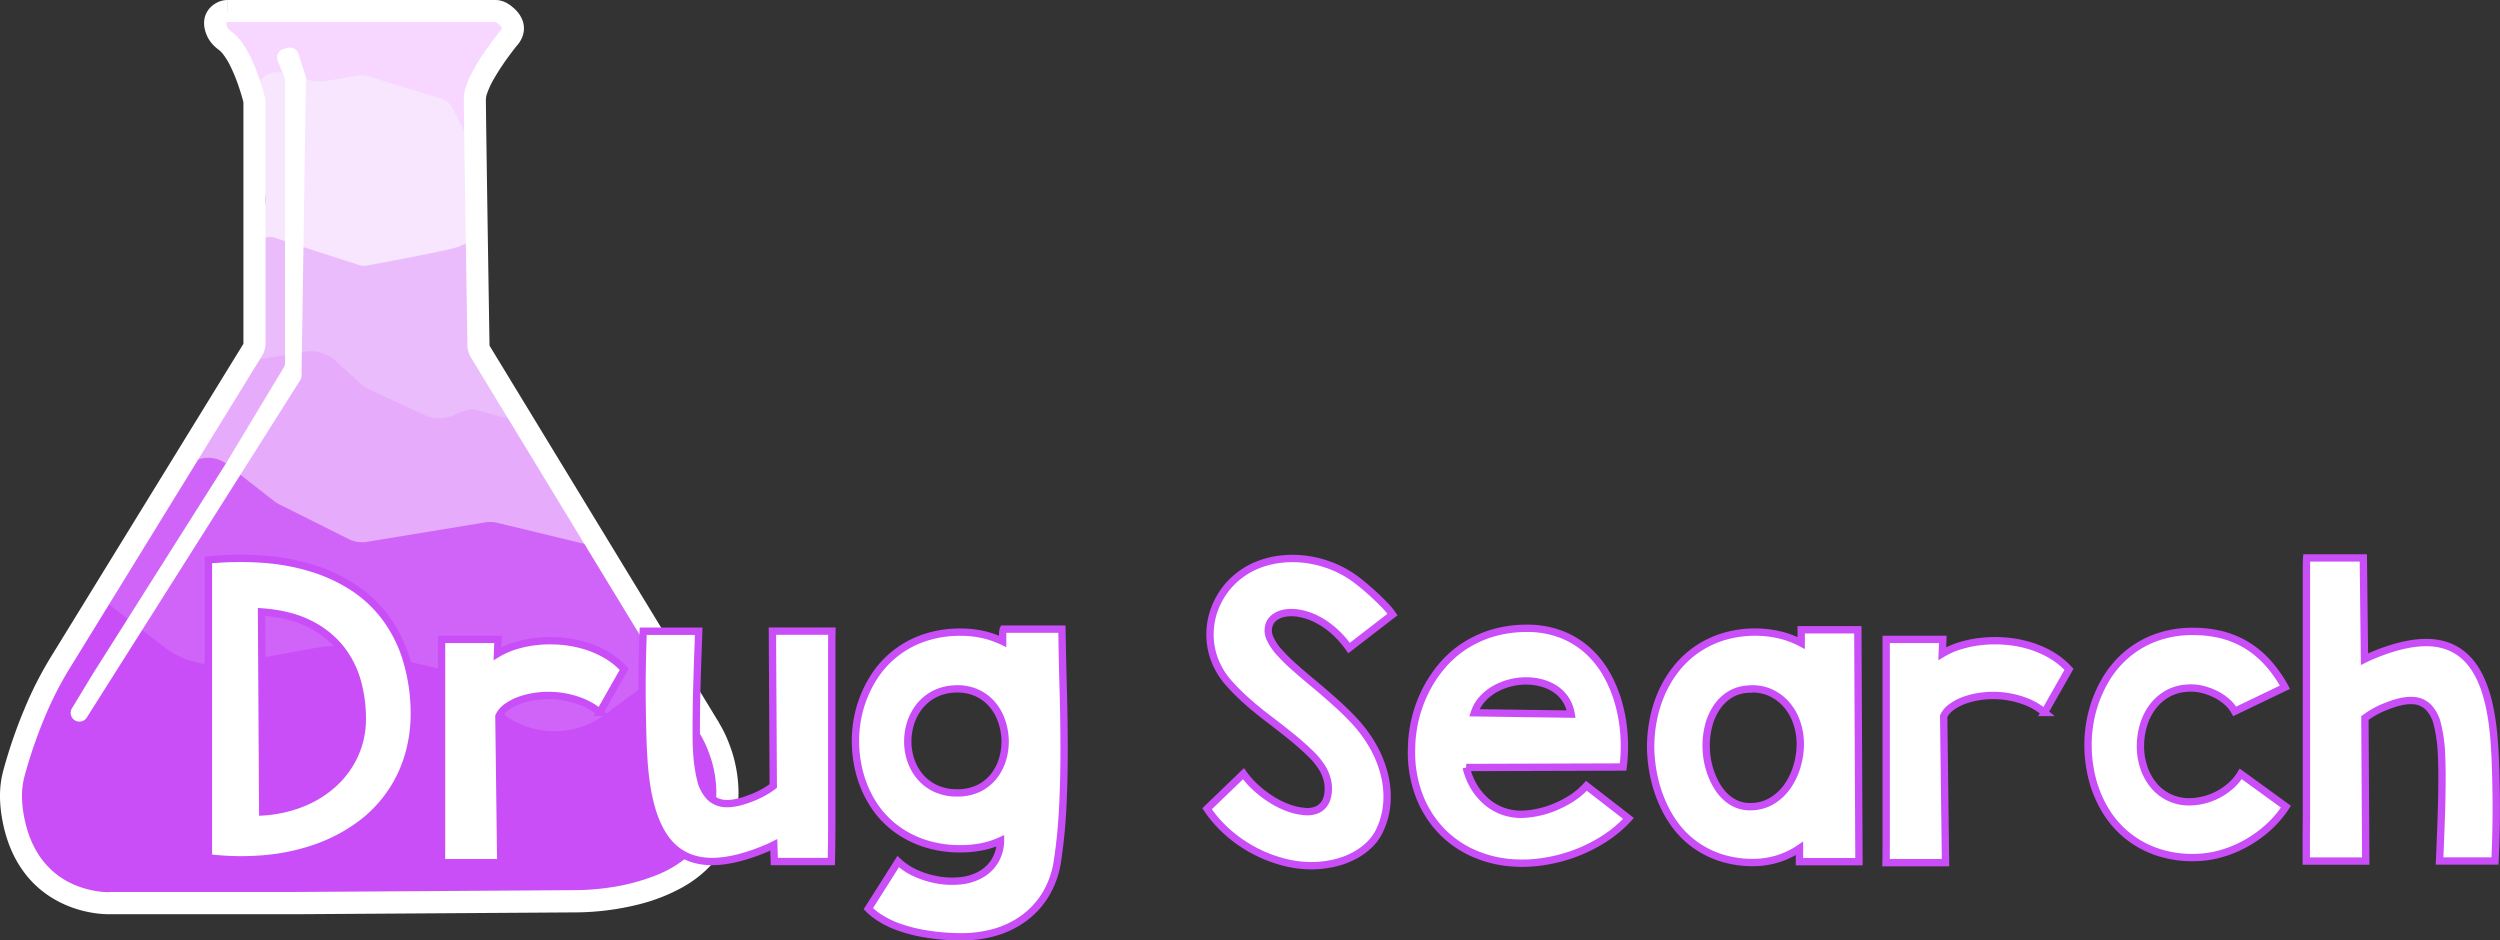 <svg id="Layer_5" data-name="Layer 5" xmlns="http://www.w3.org/2000/svg" viewBox="0 0 1361.82 512.3">
  <rect x="0" y="0" width="1361.82" height="512.3" fill="#333333" stroke="none"/>
  <title>logo-lite</title>
  <path d="M262.66,82V48l14-26,4-12s-2-4-6-4h-154V16l11,17,6,24Z" style="fill: #f7d7ff"/>
  <path d="M261.66,127.17V91.58a10.94,10.94,0,0,0-1.16-4.9L246.77,59.21a11,11,0,0,0-6.6-5.58L200.53,41.57a10.93,10.93,0,0,0-3.78-.46c-7.11.39-22.81,4.6-27.08,2.89-1.59-.64-13.9-4.17-17.68-4.61a11,11,0,0,0-11.36,15.12l.53,1.27a11,11,0,0,1,.72,2.52l.79,19.7c-3.89-.31-1,5.53-1,6,.13,4.38,4.72,26.38,2,30-1.74,2.32-2.47,11.57-2.78,18.91a11,11,0,0,0,9,11.24l63.24,11.23a11,11,0,0,0,6.72-.94L255.52,137A11,11,0,0,0,261.66,127.17Z" style="fill: #f7e6fe"/>
  <path d="M134.33,202.52l8.51-18.73a7.48,7.48,0,0,0,.64-3.76l-3.82-42.79a7.48,7.48,0,0,1,9.74-7.78l46.47,15a7.46,7.46,0,0,0,3.63.24c9.05-1.65,48.5-8.9,51.16-10.67a9,9,0,0,1,2.77-1.07,7.48,7.48,0,0,1,9.23,7.28v40a7.48,7.48,0,0,0,.82,3.41l19.06,37.16q.12.23.25.45L294.16,240a7.48,7.48,0,0,1-4.77,11.17c-8.64,1.92-19.91,4.59-21.73,5.8-2.58,1.72-100-5.45-127.09-7.48a7.47,7.47,0,0,1-6.91-7.46V205.62A7.48,7.48,0,0,1,134.33,202.52Z" style="fill: #ebbcfc"/>
  <path d="M112,240.3l17.23-34.45a19.42,19.42,0,0,1,14.18-10.47l22.93-3.82a19.42,19.42,0,0,1,16.29,4.82L196.45,209a19.43,19.43,0,0,0,4.93,3.28L231.1,226a19.39,19.39,0,0,0,16.34,0c4.53-2.11,9.44-3.62,11.23-3,3,1,12.37,3.68,20,5.32A19.44,19.44,0,0,1,291,237.08L312.66,272l9.53,16.2q.47.8,1,1.54a19.42,19.42,0,0,1-14.33,30.77l-46,3.32a19.4,19.4,0,0,1-4.44-.19L120.83,301.82a19.42,19.42,0,0,1-9.23-4.13l-9.85-8a19.42,19.42,0,0,1-4.35-25.12l13.85-22.88Q111.66,241,112,240.3Z" style="fill: #e6acfb"/>
  <path d="M68.55,303.19l31.28-46.55a16.42,16.42,0,0,1,23.74-3.79L149.37,273a16.35,16.35,0,0,0,2.76,1.74l37.77,18.89a16.42,16.42,0,0,0,10,1.52l64.46-10.6a16.44,16.44,0,0,1,6.53.24l50.9,12.31a16.43,16.43,0,0,1,11.15,9.29l.18.41a16.39,16.39,0,0,0,1.25,2.3l29,44.53q.24.36.46.74l11.54,19.93a16.42,16.42,0,0,1-9.24,23.88L304.11,417.9a16.42,16.42,0,0,1-7,.64L125.16,396.7a16.43,16.43,0,0,1-9.44-4.58l-48.81-48C63,340.3,52.65,332.38,53.66,327L66,309.33A16.43,16.43,0,0,1,68.55,303.19Z" style="fill: #d064f8"/>
  <path d="M56.65,327.15h0l32.76,25.3a46.13,46.13,0,0,0,36.46,8.88l47.36-8.61a46.13,46.13,0,0,1,18.78.47l44,10.32A46.15,46.15,0,0,1,255,373l17.55,14.62a46.13,46.13,0,0,0,57.15,1.52c17.9-13.37,37.58-27.87,38.35-27.57,1.43.56,32.57,54.44,22.57,86.44-7.73,24.73-27.6,36.36-40.32,39a45.69,45.69,0,0,1-10.38.93c-28.59-.68-191.65-4.14-236.3,4.07-49,9-73-11-81-18.26s-13-36.74-11-56.48,15.15-39.72,15.15-39.72l21.18-35.68,8.73-14.71" style="fill: #c94ef7"/>
  <path d="M151.29,33.06l3.63,9.09a4.76,4.76,0,0,1,.34,1.76V197.68a4.76,4.76,0,0,1-.68,2.46L123.36,252,50.61,367,39.1,386a4.76,4.76,0,0,0,8.09,5L163.51,207.13a4.76,4.76,0,0,0,.74-2.47l2.41-161.71a4.77,4.77,0,0,0-.22-1.51l-3.85-12.17a4.76,4.76,0,0,0-5.7-3.18l-2.33.58A4.76,4.76,0,0,0,151.29,33.06Z" style="fill: #fff"/>
  <path d="M124.14,6v6H269.92v0h0v0h0a1.34,1.34,0,0,1,.38.17,10.06,10.06,0,0,1,2.38,2,3.93,3.93,0,0,1,.59.91.85.85,0,0,1,.09.34.61.61,0,0,1,0,.22,3.11,3.11,0,0,1-.46.79l4.8,3.6L273,16.18c-.08.1-4.92,6-9.87,13.37a101.51,101.51,0,0,0-6.95,11.9,45.17,45.17,0,0,0-2.48,6.16A21.85,21.85,0,0,0,252.66,54c0,1.36,0,4.18.07,8.17.33,27.87,1.68,112.3,1.9,126a13,13,0,0,0,1.89,6.54l125,205.43,0,0,2.65-1.69-2.66,1.67h0l2.65-1.69-2.66,1.67.1.16a61.11,61.11,0,0,1,4.71,10.16,62.18,62.18,0,0,1,3.9,21,48.71,48.71,0,0,1-1.69,12.86,47.58,47.58,0,0,1-6,13.34,41.49,41.49,0,0,1-7.27,8.43,60.86,60.86,0,0,1-17.06,10.42,111.58,111.58,0,0,1-27.8,7.21,128,128,0,0,1-16.25,1.2h-.47l0,1.66,0-1.66h0l0,1.66,0-1.66h-.07l-152.07,1H59.43l.08,2.22L59.45,486h0l.08,2.22L59.45,486h-.33a44.93,44.93,0,0,1-8.11-.86A50.8,50.8,0,0,1,40.58,482,43.29,43.29,0,0,1,24,469.63c-5-6.11-9.24-14.58-11.24-26.82a57.35,57.35,0,0,1-.78-9.17,40.27,40.27,0,0,1,1.33-10.58,255.86,255.86,0,0,1,11.05-32.32,189.35,189.35,0,0,1,13.93-27.22l104.43-169.7a13,13,0,0,0,1.93-6.8V55.87a12.94,12.94,0,0,0-.42-3.26h0a133.43,133.43,0,0,0-5.34-16.08A73.81,73.81,0,0,0,133.7,26a39.59,39.59,0,0,0-3.39-4.75,24.06,24.06,0,0,0-4.23-4h0a8.5,8.5,0,0,1-1.46-1.32,5.52,5.52,0,0,1-.87-1.35,7.85,7.85,0,0,1-.43-1.21,3.31,3.31,0,0,1-.12-.8.75.75,0,0,1,0-.16l-.15,0,.14.07v0l-.15,0,.14.07-.16-.07.14.1v0l-.16-.07.14.1.09-.09a2.61,2.61,0,0,1,.44-.3h0a.91.91,0,0,1,.43-.09V0a12.86,12.86,0,0,0-6.38,1.67h0a14.31,14.31,0,0,0-2.87,2.14A12,12,0,0,0,112,8.08a12.37,12.37,0,0,0-.83,4.52,15.19,15.19,0,0,0,.5,3.8,19.76,19.76,0,0,0,1.09,3.09,17.51,17.51,0,0,0,2.73,4.29A20.47,20.47,0,0,0,119,27h0a12.26,12.26,0,0,1,2.1,2,35.06,35.06,0,0,1,4.07,6.39,89.82,89.82,0,0,1,4.93,11.95c1.28,3.76,2.14,6.91,2.5,8.3h0l0,.24V187a1,1,0,0,1-.15.51L28.09,357.24a201.34,201.34,0,0,0-14.81,29A268.13,268.13,0,0,0,1.75,419.92,52.24,52.24,0,0,0,0,433.64a69.31,69.31,0,0,0,.94,11.09c2,12.49,6.27,22.3,11.72,29.81a54.58,54.58,0,0,0,13.61,13.22,60,60,0,0,0,20.56,8.77A58.19,58.19,0,0,0,59.13,498h.76l-.23-6v6h102l152-1,0-6-.11,6h.68a145,145,0,0,0,33.33-4.26,97.92,97.92,0,0,0,24.5-9.56,66.11,66.11,0,0,0,11.29-8.06,53.49,53.49,0,0,0,9.35-10.87,59.61,59.61,0,0,0,7.48-16.68,60.71,60.71,0,0,0,2.11-16,74.71,74.71,0,0,0-5.22-26.72,67.87,67.87,0,0,0-5.35-11L386.66,397l5.13-3.12-125-205.38a1,1,0,0,1-.14-.49c-.13-7.84-.62-38.78-1.08-69-.23-15.13-.45-30.1-.62-41.93-.08-5.91-.15-11-.2-15s-.07-6.8-.07-8a10.38,10.38,0,0,1,.55-2.85,45.06,45.06,0,0,1,3.86-8.37,134.8,134.8,0,0,1,8.62-13c1.33-1.8,2.49-3.3,3.31-4.34l1-1.2.25-.31.06-.07v0h0l.09-.11.08-.11a15,15,0,0,0,2.16-4,12.62,12.62,0,0,0,.75-4.25,12.81,12.81,0,0,0-1.1-5.15A16.8,16.8,0,0,0,280.51,5a22.6,22.6,0,0,0-4-3.08,13.5,13.5,0,0,0-3-1.35A12.16,12.16,0,0,0,269.92,0H124.14Z" style="fill: #fff"/>
  <g>
    <path d="M225.65,386.1a81,81,0,0,1-3.2,25.57,71.7,71.7,0,0,1-27.53,38.44,91.5,91.5,0,0,1-22.64,11.69,114.88,114.88,0,0,1-27.39,5.94,147.1,147.1,0,0,1-31.36-.46V305a177.68,177.68,0,0,1,29.72-.41,119.63,119.63,0,0,1,26.48,4.84,89.57,89.57,0,0,1,22.37,10.32,68.9,68.9,0,0,1,17.39,16.07,74.68,74.68,0,0,1,11.46,22.05A100.52,100.52,0,0,1,225.65,386.1Zm-28.31,6.57a74.47,74.47,0,0,0-2.69-21.41,50.58,50.58,0,0,0-9.4-18.35,50,50,0,0,0-17.08-13.29q-10.55-5.2-25.7-6.3l.64,108.93a69.11,69.11,0,0,0,22.1-5,56,56,0,0,0,17-10.82,48.4,48.4,0,0,0,11-15.29A46.25,46.25,0,0,0,197.34,392.67Z" style="fill: #fff;stroke: #c94ef7;stroke-miterlimit: 10;stroke-width: 4px"/>
    <path d="M271,356.06a42.18,42.18,0,0,1,9.18-4.11,60.13,60.13,0,0,1,11.46-2.47,70.49,70.49,0,0,1,12.74-.32,62.81,62.81,0,0,1,13,2.19,55.35,55.35,0,0,1,12.19,5,42.49,42.49,0,0,1,10.46,8.26l-13.33,23.47a36.16,36.16,0,0,0-10.32-6,50,50,0,0,0-11.23-2.83,48.49,48.49,0,0,0-11.09-.18,46,46,0,0,0-10,2.05,28.82,28.82,0,0,0-7.76,3.83,13.18,13.18,0,0,0-4.52,5.16l1,79.8H240.44q.09-3.65.09-10.18V388.15q0-9.45,0-17.39t0-13.83v-8.63H271.3Z" style="fill: #fff;stroke: #c94ef7;stroke-miterlimit: 10;stroke-width: 4px"/>
    <path d="M421.5,460.24q-1.46.73-2.92,1.37t-3,1.28q-15.16,6.12-26.66,6.39t-19.59-5.57q-8.08-5.84-12.69-18.08t-5.89-31.23q-.46-6.57-.68-15.16t-.32-18q-.09-9.45.09-19.08t.55-18.31H380.6q-.18,5.66-.41,11.73t-.41,12.28q-.18,6.21-.32,12.24t-.18,11.46q0,5.43,0,10t.27,8a81.48,81.48,0,0,0,2.15,15.07,20.12,20.12,0,0,0,5,9.54,12.8,12.8,0,0,0,8.81,3.56q5.43.23,13.65-3a47.39,47.39,0,0,0,12.05-6.57l-.46-84.37h32.42q-.09,4-.09,11t0,15.89q0,8.9,0,19t0,20.36q0,10.23,0,19.91t0,17.71q0,8-.09,13.74t-.14,7.9H421.78Z" style="fill: #fff;stroke: #c94ef7;stroke-miterlimit: 10;stroke-width: 4px"/>
    <path d="M578.46,342.72q.27,17.08.73,33.6t.46,32.32q0,15.8-.73,30.82t-2.83,29.08a49.69,49.69,0,0,1-6.3,18.35,44.62,44.62,0,0,1-12,13.24A50.16,50.16,0,0,1,541.39,508a67,67,0,0,1-19.72,2.28A118.54,118.54,0,0,1,503,508.5a85.32,85.32,0,0,1-13.92-3.7A50.09,50.09,0,0,1,479.3,500a36.08,36.08,0,0,1-6.3-5l16.25-25.66a34.22,34.22,0,0,0,9.54,6.3,49.15,49.15,0,0,0,11.73,3.65,45.31,45.31,0,0,0,12.14.55,29.1,29.1,0,0,0,10.87-3.06,21.64,21.64,0,0,0,8-7.12A21.89,21.89,0,0,0,545,458a47.81,47.81,0,0,1-9.86,3.2A58.28,58.28,0,0,1,524,462.34a62.13,62.13,0,0,1-21-3.15,54.13,54.13,0,0,1-16.3-8.86,50.45,50.45,0,0,1-11.6-13.19,60.29,60.29,0,0,1-6.85-16.07A68.31,68.31,0,0,1,466,403.58a65.09,65.09,0,0,1,2.37-17.53,63.65,63.65,0,0,1,7-16.12,52.27,52.27,0,0,1,27.53-22.28,60.06,60.06,0,0,1,20.45-3.29,53.72,53.72,0,0,1,12.24,1.32,51.28,51.28,0,0,1,10.59,3.7v-1.74q0-.91,0-1.92t.14-1.87a2.85,2.85,0,0,1,.27-1.14Zm-58.71,32.6a26,26,0,0,0-11.14,3,25.14,25.14,0,0,0-7.9,6.67A28.38,28.38,0,0,0,496,394a33.4,33.4,0,0,0-1.51,10.23,31.51,31.51,0,0,0,1.78,10.18,27.15,27.15,0,0,0,5.07,8.86,24.79,24.79,0,0,0,8.36,6.25,27.27,27.27,0,0,0,11.78,2.38,25.93,25.93,0,0,0,11.64-2.47,23.69,23.69,0,0,0,8.22-6.57,27.67,27.67,0,0,0,4.79-9.31A32.93,32.93,0,0,0,547.51,403a35,35,0,0,0-2-10.55,27.37,27.37,0,0,0-5.3-9.08,24.26,24.26,0,0,0-8.58-6.16A25.86,25.86,0,0,0,519.75,375.32Z" style="fill: #fff;stroke: #c94ef7;stroke-miterlimit: 10;stroke-width: 4px"/>
    <path d="M738.25,393.22A73.28,73.28,0,0,1,748,406.64a61.4,61.4,0,0,1,6,14.84,49.7,49.7,0,0,1,1.51,15.38,41.75,41.75,0,0,1-3.74,15,27.11,27.11,0,0,1-6.44,8.9,37.44,37.44,0,0,1-9.13,6.12,45.88,45.88,0,0,1-10.73,3.56,56.81,56.81,0,0,1-11.23,1.14,60,60,0,0,1-15.75-2.19,74.49,74.49,0,0,1-15.61-6.21,73.58,73.58,0,0,1-14.06-9.77,65.56,65.56,0,0,1-11.28-12.87l19.81-19.08a47.27,47.27,0,0,0,7.21,8,60.27,60.27,0,0,0,8.58,6.39,47,47,0,0,0,9,4.34,33,33,0,0,0,8.67,1.87,13.62,13.62,0,0,0,6.21-.78,9.56,9.56,0,0,0,4-2.92,11.24,11.24,0,0,0,2.05-4.34,19.05,19.05,0,0,0,.5-5.11,19.63,19.63,0,0,0-.91-5.25,24.68,24.68,0,0,0-2-4.7,43,43,0,0,0-7.3-8.95q-4.66-4.47-10.27-9t-11.69-9.13q-6.07-4.61-11.6-9.45a118.15,118.15,0,0,1-10-9.86,41.3,41.3,0,0,1-7-10.41,39.08,39.08,0,0,1-3.65-18.31,39.75,39.75,0,0,1,4.84-17.3,40.56,40.56,0,0,1,8.49-10.91,42.14,42.14,0,0,1,11-7.21,47.53,47.53,0,0,1,12.74-3.65,56.08,56.08,0,0,1,13.56-.27,58.65,58.65,0,0,1,13.42,3,56.49,56.49,0,0,1,12.33,6,69.53,69.53,0,0,1,5.89,4.34q3.33,2.69,6.67,5.75t6.16,6a40.12,40.12,0,0,1,4.29,5.16L734.87,353a52.69,52.69,0,0,0-8.54-9.54,44.84,44.84,0,0,0-9.08-6.16,34.33,34.33,0,0,0-8.86-3.1,23.77,23.77,0,0,0-7.81-.32,13.57,13.57,0,0,0-6,2.24,8.3,8.3,0,0,0-3.29,4.38,10,10,0,0,0,.5,7.17,29.43,29.43,0,0,0,5.11,7.67,95.39,95.39,0,0,0,8.45,8.31q4.93,4.34,10.55,9t11.37,9.82A152.92,152.92,0,0,1,738.25,393.22Z" style="fill: #fff;stroke: #c94ef7;stroke-miterlimit: 10;stroke-width: 4px"/>
    <path d="M887.09,445.81a66.3,66.3,0,0,1-13.65,11.37A84,84,0,0,1,857.59,465,85.66,85.66,0,0,1,841,469.28a74.72,74.72,0,0,1-15.84.82,62.65,62.65,0,0,1-21.64-4.93,55.5,55.5,0,0,1-18.08-12.28,57.28,57.28,0,0,1-12.28-19.27,66.45,66.45,0,0,1-4.25-26,72.3,72.3,0,0,1,7.26-30.59,68.87,68.87,0,0,1,8.67-13.51,56.43,56.43,0,0,1,12-11,59.5,59.5,0,0,1,15.39-7.4A65,65,0,0,1,831,342.27a51.92,51.92,0,0,1,18.72,3,46.67,46.67,0,0,1,14.56,8.58,51.06,51.06,0,0,1,10.55,12.87,70,70,0,0,1,6.71,15.8A84.43,84.43,0,0,1,884.62,400a91.41,91.41,0,0,1-.46,17.81l-85.46.27a36.37,36.37,0,0,0,4.38,10.73,33.25,33.25,0,0,0,6.76,7.94,28.43,28.43,0,0,0,8.49,5,29.25,29.25,0,0,0,9.77,1.83,47.32,47.32,0,0,0,8.81-.91,52,52,0,0,0,9.68-2.88,56.84,56.84,0,0,0,9.45-4.88,40.08,40.08,0,0,0,8.13-6.85ZM855.86,389a20.82,20.82,0,0,0-2.74-7.53,19.68,19.68,0,0,0-5-5.48,23.8,23.8,0,0,0-6.71-3.47,30.77,30.77,0,0,0-7.62-1.51,34.1,34.1,0,0,0-9.59.64,34.65,34.65,0,0,0-9,3.2,27.81,27.81,0,0,0-7.4,5.57,20.56,20.56,0,0,0-4.66,7.85Z" style="fill: #fff;stroke: #c94ef7;stroke-miterlimit: 10;stroke-width: 4px"/>
    <path d="M1012.63,469.37H980.22v-7.21a44.83,44.83,0,0,1-24.56,7.67,56.63,56.63,0,0,1-17.17-2.28,51,51,0,0,1-14-6.62,49.21,49.21,0,0,1-10.82-10A60.93,60.93,0,0,1,906,438.32a72.29,72.29,0,0,1-4.79-14.15,79.81,79.81,0,0,1-2-14.88,75.52,75.52,0,0,1,1.14-15.89,70.2,70.2,0,0,1,4.47-15.16,60.52,60.52,0,0,1,7.85-13.42A51.94,51.94,0,0,1,924,354a52.6,52.6,0,0,1,14.61-7.12,59.41,59.41,0,0,1,17.9-2.56,58.49,58.49,0,0,1,13.24,1.6,49,49,0,0,1,11.41,4.34v-1.46q0-1.1,0-2.28c0-.79,0-1.52,0-2.19v-1.28h30.86Zm-59.72-94A21.2,21.2,0,0,0,943,378a23.19,23.19,0,0,0-7.53,6.89,32.1,32.1,0,0,0-4.7,10.32,42.81,42.81,0,0,0-1.32,12.88,43.1,43.1,0,0,0,2.79,13.79,40.28,40.28,0,0,0,3.24,6.62,26,26,0,0,0,4.52,5.57,21.25,21.25,0,0,0,5.89,3.88,17.78,17.78,0,0,0,7.3,1.46,22.76,22.76,0,0,0,11.78-3,27.64,27.64,0,0,0,8.58-7.9,37.21,37.21,0,0,0,5.29-11,42.56,42.56,0,0,0,1.83-12.23,36,36,0,0,0-1.83-11.37,29.41,29.41,0,0,0-5.39-9.77,25.69,25.69,0,0,0-8.72-6.71A24,24,0,0,0,952.92,375.32Z" style="fill: #fff;stroke: #c94ef7;stroke-miterlimit: 10;stroke-width: 4px"/>
    <path d="M1058,356.06a42.18,42.18,0,0,1,9.18-4.11,60.13,60.13,0,0,1,11.46-2.47,70.49,70.49,0,0,1,12.74-.32,62.81,62.81,0,0,1,13,2.19,55.36,55.36,0,0,1,12.19,5,42.49,42.49,0,0,1,10.46,8.26l-13.33,23.47a36.15,36.15,0,0,0-10.32-6,50,50,0,0,0-11.23-2.83,48.49,48.49,0,0,0-11.09-.18,46,46,0,0,0-10,2.05,28.83,28.83,0,0,0-7.76,3.83,13.18,13.18,0,0,0-4.52,5.16l1,79.8h-32.42q.09-3.65.09-10.18V388.15q0-9.45,0-17.39t0-13.83v-8.63h30.86Z" style="fill: #fff;stroke: #c94ef7;stroke-miterlimit: 10;stroke-width: 4px"/>
    <path d="M1245.2,439.42a56.23,56.23,0,0,1-9.31,11,66.11,66.11,0,0,1-12,8.72,62.93,62.93,0,0,1-13.74,5.8,55.15,55.15,0,0,1-14.75,2.19,59.86,59.86,0,0,1-21-3.29,53.11,53.11,0,0,1-16.3-9.27,52.57,52.57,0,0,1-11.6-13.79,64.22,64.22,0,0,1-6.85-16.75,74.23,74.23,0,0,1-2.24-18.26,70.74,70.74,0,0,1,2.37-18.31,68.63,68.63,0,0,1,7-16.85,53.8,53.8,0,0,1,11.5-13.88,52.61,52.61,0,0,1,16-9.36,57.88,57.88,0,0,1,20.45-3.42,63.49,63.49,0,0,1,15.07,1.73,49.79,49.79,0,0,1,13.38,5.39,51.72,51.72,0,0,1,11.64,9.41,68.6,68.6,0,0,1,9.86,13.88l-27.39,13.15a19,19,0,0,0-4-5,28,28,0,0,0-6.12-4.2,34.78,34.78,0,0,0-7.53-2.79,26.06,26.06,0,0,0-8.45-.64,24.38,24.38,0,0,0-11.09,3.38,26.65,26.65,0,0,0-7.94,7.35,31.91,31.91,0,0,0-4.7,10,39.89,39.89,0,0,0-1.51,11.19,36.32,36.32,0,0,0,1.78,11,30.17,30.17,0,0,0,5.07,9.54,24.73,24.73,0,0,0,20.13,9.41,32,32,0,0,0,7.58-1,34.07,34.07,0,0,0,7.62-2.88,35,35,0,0,0,6.94-4.75,28,28,0,0,0,5.52-6.57Z" style="fill: #fff;stroke: #c94ef7;stroke-miterlimit: 10;stroke-width: 4px"/>
    <path d="M1288,359.07q1.46-.73,2.92-1.37t3-1.28q15.16-6.12,26.66-6.39t19.58,5.57q8.08,5.84,12.69,18.08t5.89,31.23q.46,6.57.69,14.15t.32,15.8q.09,8.22-.09,16.89t-.55,17.26h-30.22q.36-8.4.68-16.8t.5-16.16q.18-7.76.14-14.47t-.32-11.82a81.68,81.68,0,0,0-2.15-15.07,20.17,20.17,0,0,0-5-9.54,12.82,12.82,0,0,0-8.81-3.56q-5.43-.23-13.65,3a47.48,47.48,0,0,0-12.05,6.57l.46,77.89h-32.41q0-3.19,0-9.45t.09-14.7q0-8.44,0-18.58V405.18q0-11,0-22.23t0-21.91q0-10.64,0-20.23t0-17.21q0-7.62,0-12.74t.14-6.94h30.86Z" style="fill: #fff;stroke: #c94ef7;stroke-miterlimit: 10;stroke-width: 4px"/>
  </g>
</svg>
